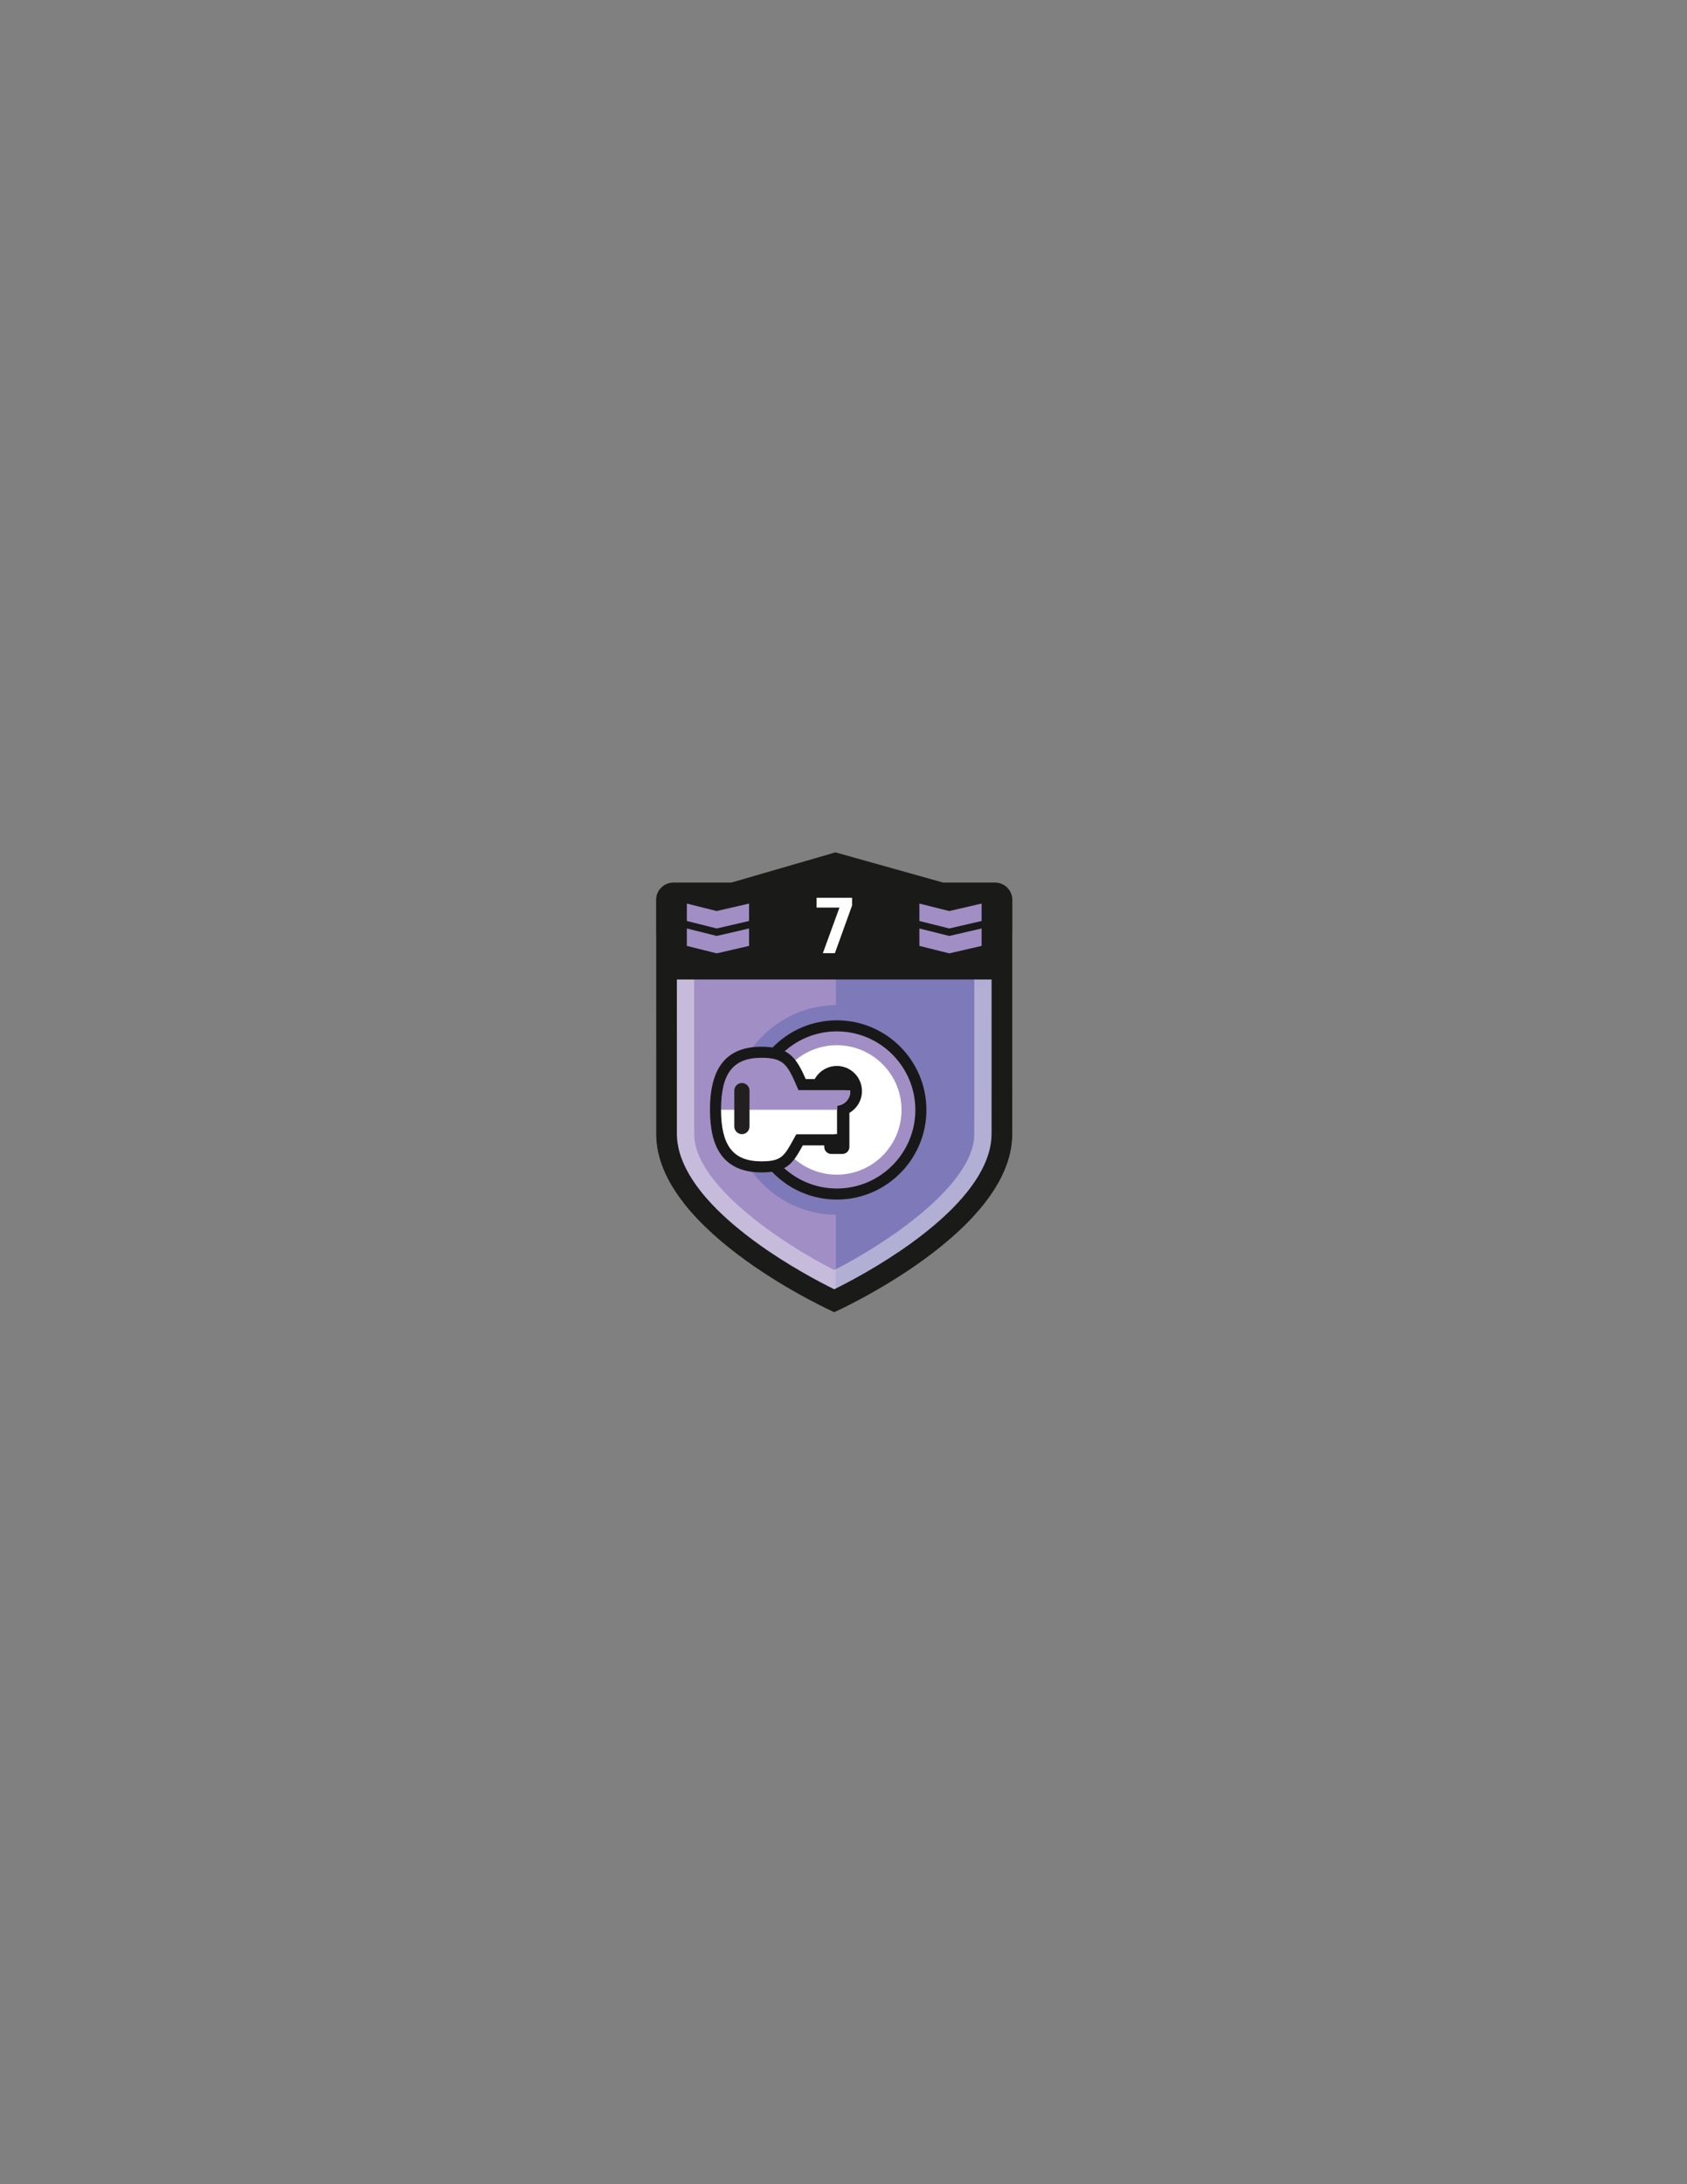 <?xml version="1.0" encoding="utf-8"?>
<!-- Generator: Adobe Illustrator 16.0.0, SVG Export Plug-In . SVG Version: 6.00 Build 0)  -->
<!DOCTYPE svg PUBLIC "-//W3C//DTD SVG 1.1//EN" "http://www.w3.org/Graphics/SVG/1.1/DTD/svg11.dtd">
<svg version="1.1" id="Layer_1" xmlns="http://www.w3.org/2000/svg" xmlns:xlink="http://www.w3.org/1999/xlink" x="0px" y="0px"
	 width="612px" height="792px" viewBox="0 0 612 792" enable-background="new 0 0 612 792" xml:space="preserve">
<rect x="0" y="0" width="612" height="792" fill="#808080" stroke="none"/>
<path fill="none" d="M346.63,60"/>
<path fill="none" d="M346.63,3305.597"/>
<path fill="#A18EC4" d="M239.31,342.484v19.899l0.008,48.793c0,34.97,63.319,63.318,63.319,63.318s63.318-28.349,63.318-63.318
	l0.009-48.793v-19.899H239.31z"/>
<g opacity="0.5">
	<g>
		<defs>
			<rect id="SVGID_1_" x="265.557" y="342.43" width="97.695" height="127.58"/>
		</defs>
		<clipPath id="SVGID_2_">
			<use xlink:href="#SVGID_1_"  overflow="visible"/>
		</clipPath>
		<path clip-path="url(#SVGID_2_)" fill="#5C64AE" d="M303.227,342.432v22.024c-20.803,0.189-37.669,17.169-37.669,38.016
			s16.866,37.826,37.669,38.017v29.453c0.042,0.021,0.087,0.044,0.128,0.064c5.59-2.753,17.619-9.048,29.468-17.652
			c9.191-6.674,16.454-13.391,21.588-19.967c5.867-7.513,8.842-14.722,8.842-21.427v-47.224v-21.305H303.227z"/>
	</g>
</g>
<g opacity="0.4">
	<g>
		<defs>
			<rect id="SVGID_3_" x="238.027" y="338.64" width="129.218" height="137.19"/>
		</defs>
		<clipPath id="SVGID_4_">
			<use xlink:href="#SVGID_3_"  overflow="visible"/>
		</clipPath>
		<path clip-path="url(#SVGID_4_)" fill="#FFFFFF" d="M353.447,352.437v9.011l-0.008,49.784c0,18.229-31.246,39.336-50.803,49.295
			c-19.566-9.964-50.805-31.069-50.805-49.298l-0.008-49.778v-9.014H353.447 M367.244,338.64H238.027v22.811l0.009,49.781
			c0,35.677,64.6,64.6,64.6,64.6s64.601-28.923,64.601-64.6l0.008-49.781V338.64z"/>
	</g>
</g>
<path fill="#1A1A19" d="M367.245,338.639v-12.352c0-3.459-2.804-6.262-6.263-6.262h-18.836l-39.066-10.953l-37.761,10.953h-21.03
	c-3.459,0-6.262,2.803-6.262,6.262v28.881v6.282l0.008,49.78c0,35.679,64.601,64.602,64.601,64.602s64.6-28.923,64.6-64.602
	l0.009-49.78V338.639z M359.711,411.23c0,8.39-5.031,22.043-28.997,39.445c-11.288,8.198-22.75,14.196-28.078,16.82
	c-5.33-2.625-16.79-8.623-28.078-16.82c-23.966-17.402-28.997-31.056-28.997-39.445l-0.008-49.78v-6.282h114.166v6.281
	L359.711,411.23z"/>
<path fill="#FFFFFF" d="M334.507,402.472c0,16.842-13.653,30.495-30.495,30.495c-16.841,0-30.494-13.653-30.494-30.495
	s13.653-30.495,30.494-30.495C320.854,371.977,334.507,385.63,334.507,402.472"/>
<path fill="#A18EC4" d="M303.578,379.001c12.942,0,23.471,10.529,23.471,23.471c0,12.942-10.529,23.472-23.471,23.472
	s-23.471-10.529-23.471-23.472C280.106,389.53,290.636,379.001,303.578,379.001 M303.578,371.977
	c-16.842,0-30.495,13.653-30.495,30.495c0,16.843,13.653,30.495,30.495,30.495s30.495-13.652,30.495-30.495
	C334.072,385.63,320.42,371.977,303.578,371.977"/>
<path fill="#191818" d="M303.578,434.974c-17.921,0-32.502-14.581-32.502-32.502c0-17.922,14.581-32.502,32.502-32.502
	c17.921,0,32.5,14.58,32.5,32.502C336.078,420.393,321.499,434.974,303.578,434.974 M303.578,373.983
	c-15.708,0-28.488,12.78-28.488,28.488s12.78,28.488,28.488,28.488c15.708,0,28.489-12.78,28.489-28.488
	S319.285,373.983,303.578,373.983"/>
<path fill="#191818" d="M312.692,395.636c0-5.034-4.081-9.115-9.115-9.115c-5.034,0-9.115,4.081-9.115,9.115
	c0,3.373,1.834,6.315,4.558,7.892v12.363c0,1.398,1.133,2.532,2.532,2.532h4.051c1.398,0,2.532-1.134,2.532-2.532v-12.363
	C310.858,401.951,312.692,399.009,312.692,395.636"/>
<g>
	<defs>
		<path id="SVGID_5_" d="M247.28,432.498l56.372,2.085v-33.679c2.671-0.183,4.782-2.399,4.782-5.115s-2.11-4.934-4.782-5.115
			v-27.941l-56.372-2.084V432.498z"/>
	</defs>
	<clipPath id="SVGID_6_">
		<use xlink:href="#SVGID_5_"  overflow="visible"/>
	</clipPath>
	<path clip-path="url(#SVGID_6_)" fill="#FFFFFF" d="M327.411,393.275h-36.426c-3.508-8.112-5.375-11.721-14.775-11.721
		c-12.618,0-16.642,8.162-16.642,20.78s4.024,20.779,16.642,20.779c8.636,0,9.947-2.724,13.832-9.793l20.253-0.001v-4.461h-4.092
		l2.068,4.461h4.965v-4.461h4.343l2.069,4.461h3.625l8.453-8.194v-8.495L327.411,393.275z"/>
	<path clip-path="url(#SVGID_6_)" fill="#A18EC4" d="M326.307,394.204h-35.423c-3.411-7.888-5.227-11.397-14.368-11.397
		c-12.066,0-15.85,7.605-16.176,19.593h70.165v-4.931L326.307,394.204z"/>
	<path clip-path="url(#SVGID_6_)" fill="#191818" d="M276.21,425.121L276.21,425.121c-6.666,0-11.607-2.186-14.687-6.498
		c-2.666-3.734-3.962-9.062-3.962-16.289c0-15.332,6.1-22.785,18.649-22.785c10.022,0,12.688,4.013,16.088,11.72H328.1l5.633,4.382
		v10.326l-9.646,9.351h-5.721l-2.069-4.462h-1.055v4.462h-24.013C287.642,421.849,285.569,425.121,276.21,425.121 M276.21,383.563
		c-10.259,0-14.636,5.613-14.636,18.771c0,6.361,1.052,10.927,3.216,13.956c2.315,3.242,6.05,4.817,11.42,4.817
		c7.269,0,8.235-1.762,11.833-8.316l0.812-1.478h18.123l5.323-11.739v7.278h6.561l2.068,4.461h1.531l7.26-7.037v-6.663l-2.998-2.331
		h-37.057l-0.523-1.211C285.615,385.914,284.24,383.563,276.21,383.563"/>
	<path clip-path="url(#SVGID_6_)" fill="#231F20" d="M269.143,411.25c-1.524,0-2.759-1.234-2.759-2.759v-13.03
		c0-1.524,1.235-2.76,2.759-2.76s2.759,1.235,2.759,2.76v13.03C271.902,410.016,270.667,411.25,269.143,411.25"/>
</g>
<rect x="302.704" y="411.223" fill="#191818" width="2.215" height="2.867"/>
<rect x="306.907" y="392.457" fill="#191818" width="2.215" height="2.867"/>
<polygon fill="#FFFFFF" points="298.513,345.619 304.534,329.092 296.225,329.092 296.225,325.54 309.109,325.54 309.109,328.34 
	302.879,345.619 "/>
<polygon fill="#A18EC4" points="271.742,333.957 260.002,336.666 249.166,333.957 249.166,327.636 260.002,330.345 271.742,327.636 
	"/>
<polygon fill="#A18EC4" points="271.742,342.987 260.002,345.696 249.166,342.987 249.166,336.666 260.002,339.375 271.742,336.666 
	"/>
<polygon fill="#A18EC4" points="356.106,333.957 344.366,336.666 333.53,333.957 333.53,327.636 344.366,330.345 356.106,327.636 
	"/>
<polygon fill="#A18EC4" points="356.106,342.987 344.366,345.696 333.53,342.987 333.53,336.666 344.366,339.375 356.106,336.666 
	"/>
</svg>
